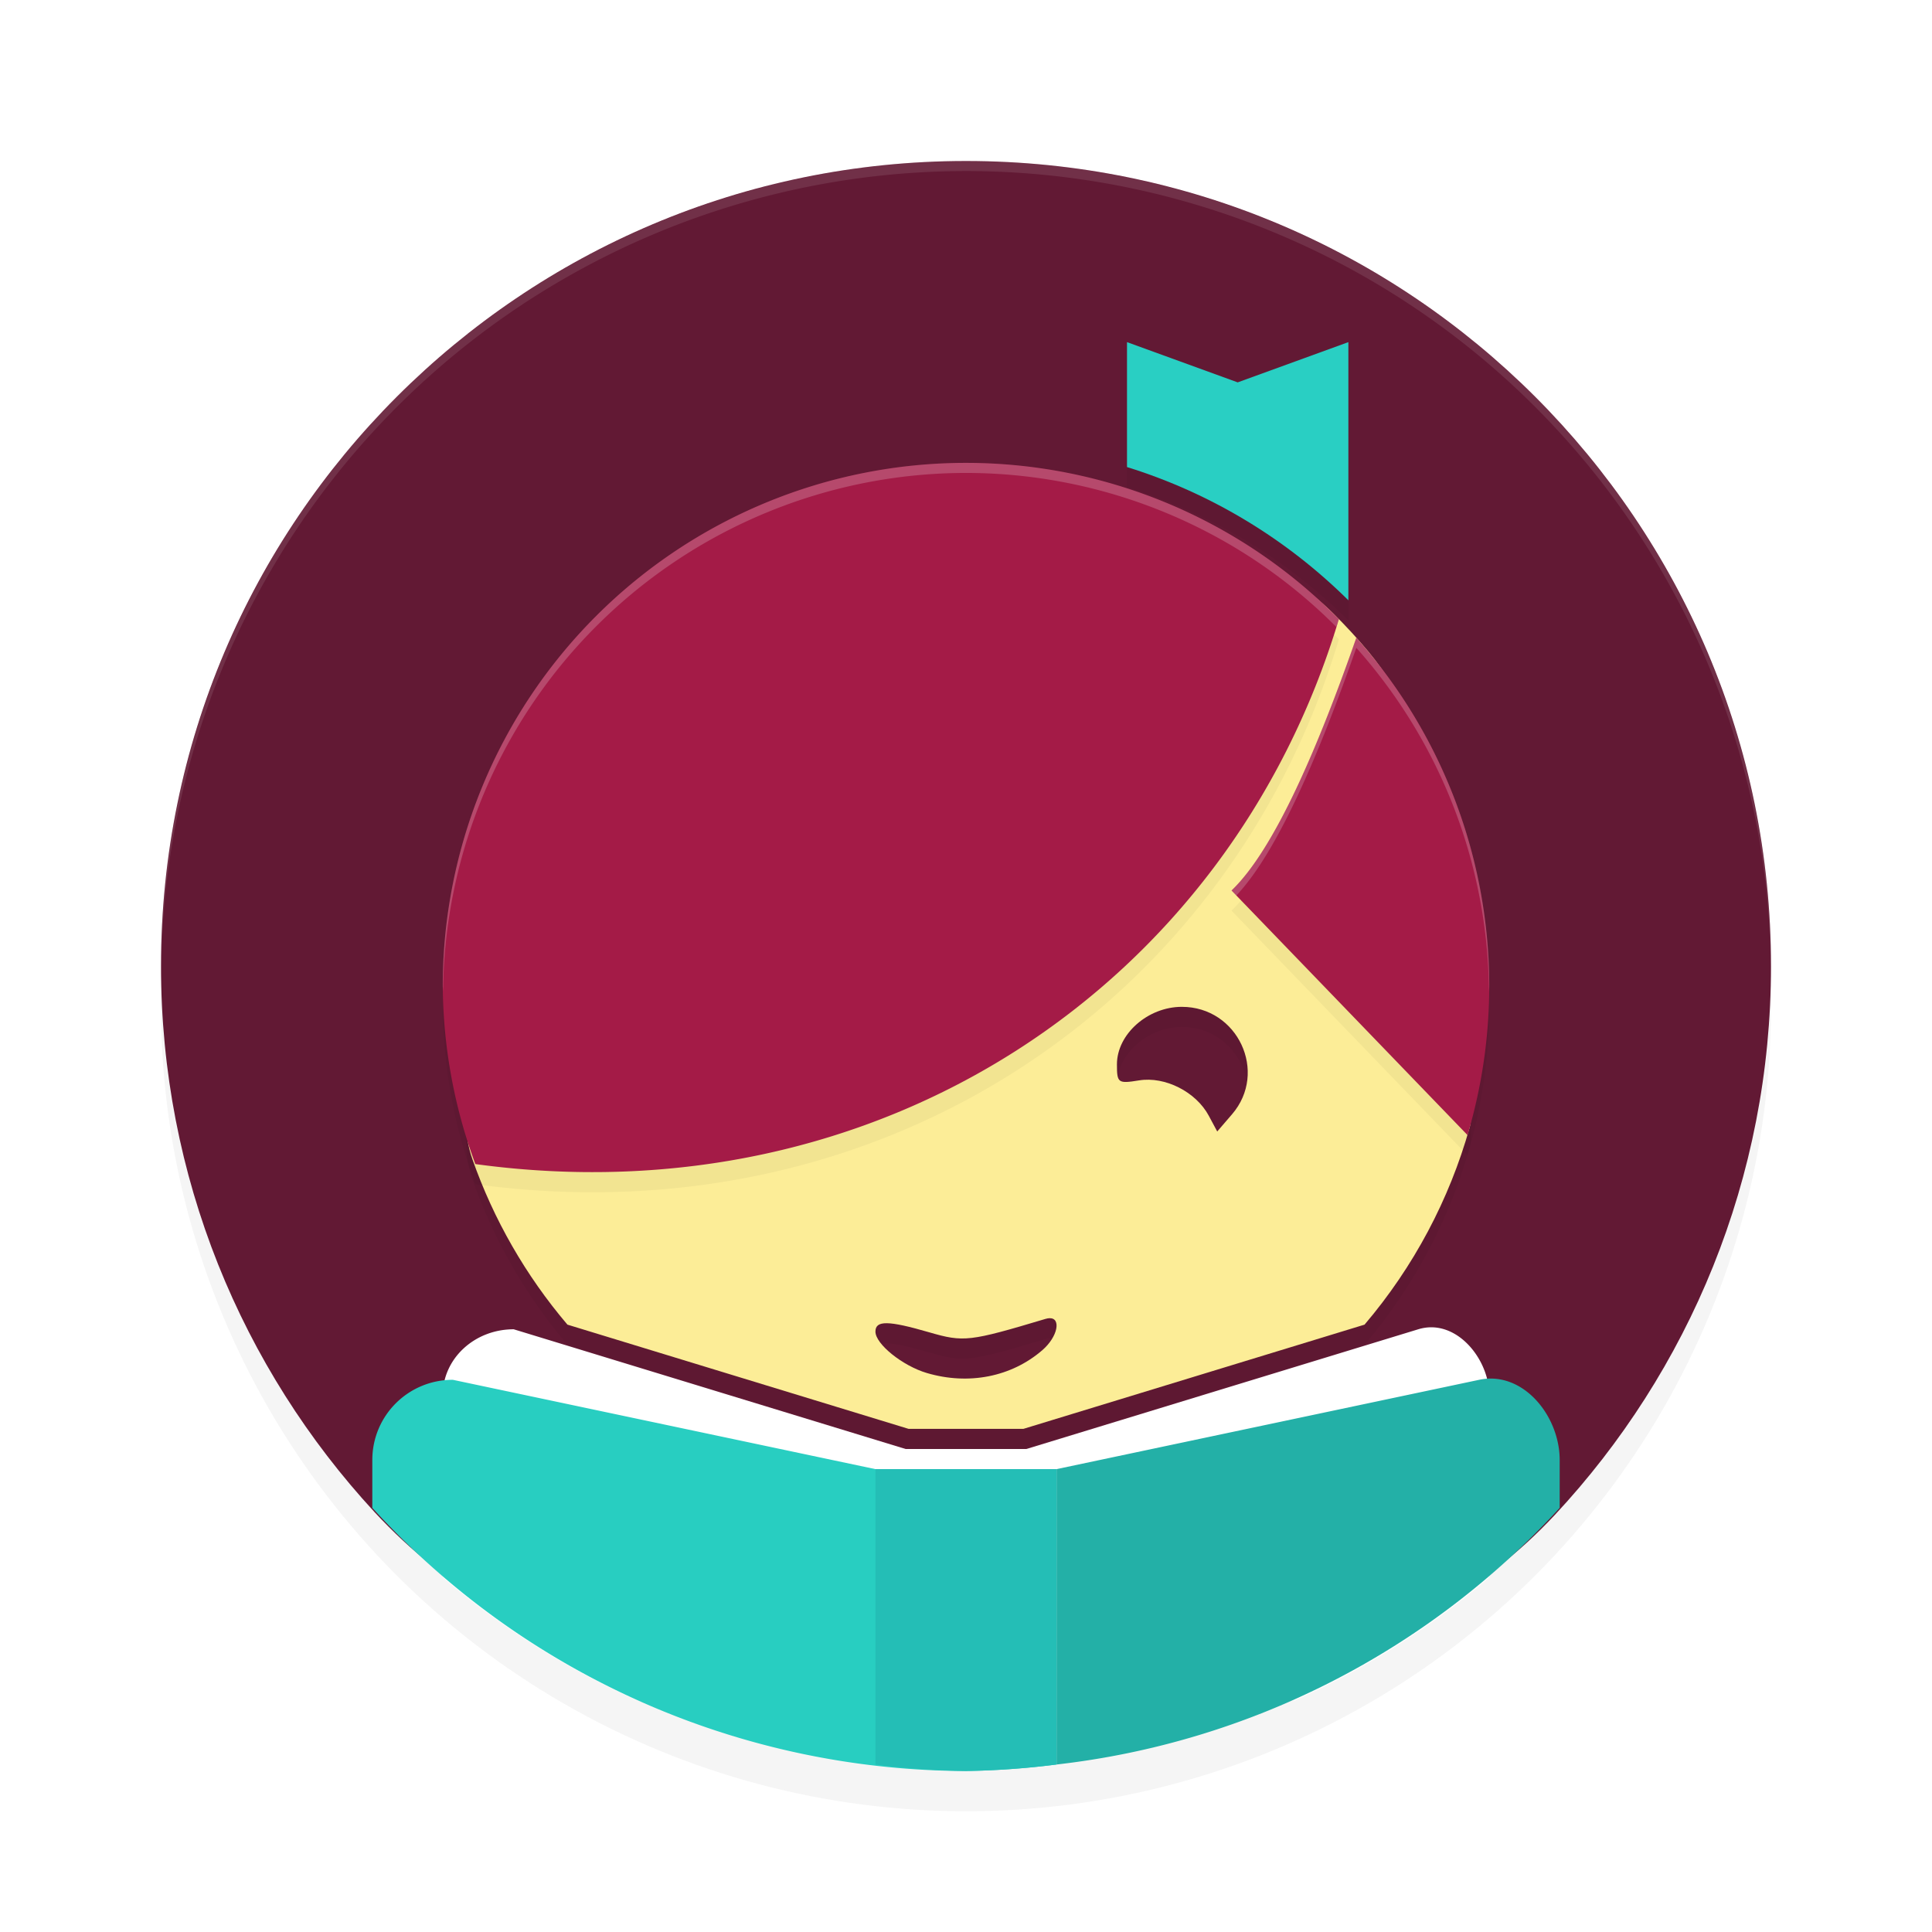 <?xml version='1.0' encoding='utf-8'?>
<svg xmlns="http://www.w3.org/2000/svg" width="192" height="192" version="1.1" id="svg12">
  <defs>
    <filter style="color-interpolation-filters:sRGB" id="filter845" x="-0.048" y="-0.048" width="1.096" height="1.096">
      <feGaussianBlur stdDeviation="3.2"/>
    </filter>
    <filter style="color-interpolation-filters:sRGB" id="filter6536" x="-0.048" y="-0.048" width="1.095" height="1.097">
      <feGaussianBlur stdDeviation="1.978"/>
    </filter>
    <filter style="color-interpolation-filters:sRGB" id="filter6540" x="-0.048" y="-0.071" width="1.096" height="1.142">
      <feGaussianBlur stdDeviation="2.084"/>
    </filter>
    <filter style="color-interpolation-filters:sRGB" id="filter6544" x="-0.052" y="-0.045" width="1.104" height="1.089">
      <feGaussianBlur stdDeviation="0.477"/>
    </filter>
  </defs>
  <circle style="filter:url(#filter845);opacity:0.2" cx="96" cy="100" r="80"/>
  <path style="fill:#621934" d="m 176,96 c 0,21.094 -8.164,40.282 -21.505,54.575 -14.602,15.644 -35.923,18.145 -59.011,18.145 -23.243,0 -43.655,-2.632 -58.271,-18.46 C 24.045,136 16,116.94 16,96 16,51.817 51.817,16 96,16 c 44.183,0 80,35.817 80,80 z"/>
  <path style="filter:url(#filter6544);opacity:0.2;fill:#000000;stop-color:#000000" d="m 112,36 v 12.416 c 8.392,2.604 15.909,7.204 22,13.24 V 36 l -11,4 z"/>
  <path style="opacity:0.1;fill:#ffffff" d="M 96,15.998 A 80,79.995 0 0 0 16,95.994 80,79.995 0 0 0 16.023,96.633 80,79.995 0 0 1 96,17 80,79.995 0 0 1 175.984,96.293 80,79.995 0 0 0 176,95.994 80,79.995 0 0 0 96,15.998 Z"/>
  <path style="filter:url(#filter6536);opacity:0.2;fill:#000000;stop-color:#000000" d="m 94.494,54.127 c -28.719,0 -46.533,17.154 -46.533,45.873 0.006,5.91 -2.942,11.726 -1.01,17.215 2.099,5.961 5.283,11.537 9.441,16.426 L 90.299,144 h 11.402 l 33.906,-10.359 c 4.885,-5.742 8.425,-12.43 10.441,-19.58 1.281,-4.542 -5.722,-13.455 -5.717,-18.244 0,-12.653 3.149,-20.068 -4.363,-29.084 -1.107,-1.329 -2.281,-2.601 -3.514,-3.812 -9.384,-9.227 -23.76,-8.793 -37.961,-8.793 z m 22.961,47.932 c 5.554,0 8.585,6.49 4.984,10.676 l -1.473,1.711 -0.838,-1.564 c -1.272,-2.376 -4.345,-3.934 -6.934,-3.514 C 111.105,109.706 111,109.63 111,107.777 c 0,-3.004 3.065,-5.719 6.455,-5.719 z M 104.309,133 c 1.154,-0.023 0.831,1.834 -0.725,3.18 -3.07,2.655 -7.32,3.495 -11.477,2.268 C 89.69,137.733 87,135.567 87,134.334 c 0,-1.132 1.264,-1.115 5.354,0.072 3.42,0.993 3.99,0.926 11.549,-1.336 0.151,-0.045 0.287,-0.068 0.406,-0.07 z m -41.861,6.674 C 71.824,147.618 83.711,151.985 96,152 c 12.289,-0.015 24.176,-4.382 33.553,-12.326 l -26.969,8.238 C 102.395,147.97 102.198,148 102,148 H 90 c -0.198,-2.4e-4 -0.395,-0.03 -0.584,-0.088 z"/>
  <path style="fill:#fced97;stop-color:#000000" d="m 94.494,52.127 c -28.719,0 -46.533,17.154 -46.533,45.873 0.006,5.91 -2.942,11.726 -1.01,17.215 2.099,5.961 5.283,11.537 9.441,16.426 L 90.299,142 h 11.402 l 33.906,-10.359 c 4.885,-5.742 8.425,-12.43 10.441,-19.58 1.281,-4.542 -5.722,-13.455 -5.717,-18.244 0,-12.653 3.149,-20.068 -4.363,-29.084 -1.107,-1.329 -2.281,-2.601 -3.514,-3.812 -9.384,-9.227 -23.76,-8.793 -37.961,-8.793 z m 22.961,47.932 c 5.554,0 8.585,6.49 4.984,10.676 l -1.473,1.711 -0.838,-1.564 c -1.272,-2.376 -4.345,-3.934 -6.934,-3.514 C 111.105,107.706 111,107.63 111,105.777 c 0,-3.004 3.065,-5.719 6.455,-5.719 z M 104.309,131 c 1.154,-0.023 0.831,1.834 -0.725,3.18 -3.07,2.655 -7.32,3.495 -11.477,2.268 C 89.69,135.733 87,133.567 87,132.334 c 0,-1.132 1.264,-1.115 5.354,0.072 3.42,0.993 3.99,0.926 11.549,-1.336 0.151,-0.045 0.287,-0.068 0.406,-0.07 z m -41.861,6.674 C 71.824,145.618 83.711,149.985 96,150 c 12.289,-0.015 24.176,-4.382 33.553,-12.326 l -26.969,8.238 C 102.395,145.97 102.198,146 102,146 H 90 c -0.198,-2.4e-4 -0.395,-0.03 -0.584,-0.088 z"/>
  <path style="filter:url(#filter6540);opacity:0.2;fill:#000000;stop-color:#000000" d="m 96,48 a 52,52 0 0 0 -52,52 52,52 0 0 0 3.238,17.684 c 40.027,5.466 74.82,-17.55 85.818,-54.152 A 52,52 0 0 0 96,48 Z m 38.789,17.381 c -3.729,10.674 -8.075,20.977 -12.4,25.115 l 23.449,24.305 A 52,52 0 0 0 148,100 52,52 0 0 0 134.789,65.381 Z"/>
  <path style="fill:#a41b47;stop-color:#000000" d="m 96,46 a 52,52 0 0 0 -52,52 52,52 0 0 0 3.238,17.684 C 87.265,121.149 122.058,98.134 133.057,61.531 A 52,52 0 0 0 96,46 Z m 38.789,17.381 c -3.729,10.674 -8.075,20.977 -12.4,25.115 l 23.449,24.305 A 52,52 0 0 0 148,98 52,52 0 0 0 134.789,63.381 Z"/>
  <path style="fill:#29cfc3;stop-color:#000000" d="m 112,34 v 12.416 c 8.392,2.604 15.909,7.204 22,13.24 V 34 l -11,4 z"/>
  <path style="fill:#ffffff;stop-color:#000000" d="m 142.322,131.906 c -0.447,-0.009 -0.907,0.053 -1.373,0.195 L 102,144 H 90 L 51.051,132.102 C 47.145,132.102 44,135.026 44,138.66 v 18.092 A 80,80 0 0 0 63.381,169 H 128.619 A 80,80 0 0 0 148,156.752 v -18.092 c 0,-3.18 -2.546,-6.689 -5.678,-6.754 z"/>
  <path style="fill:#28cec1;stop-color:#000000" d="m 45,137.123 c -4.432,0 -8,3.559 -8,7.979 v 4.748 A 80,80 0 0 0 96,176 a 80,80 0 0 0 9,-0.645 V 146 H 87 Z"/>
  <path style="fill:#24beb6;stop-color:#000000" d="m 87,146 v 29.355 A 80,80 0 0 0 96,176 a 80,80 0 0 0 9,-0.645 V 146 Z"/>
  <path style="fill:#23b0a7;stop-color:#000000" d="m 147.805,137.012 c -0.265,0.017 -0.534,0.054 -0.805,0.111 L 105,146 v 29.355 a 80,80 0 0 0 50,-25.506 v -4.748 c 0,-4.144 -3.22,-8.337 -7.195,-8.09 z"/>
  <path style="opacity:0.2;fill:#ffffff;stop-color:#000000" d="M 96,46 A 52,52 0 0 0 44,98 52,52 0 0 0 44.033,98.5 52,52 0 0 1 96,47 52,52 0 0 1 132.805,62.307 c 0.081,-0.26 0.173,-0.514 0.252,-0.775 A 52,52 0 0 0 96,46 Z m 38.789,17.381 c -3.729,10.674 -8.075,20.977 -12.4,25.115 l 0.48,0.498 c 4.166,-4.417 8.329,-14.334 11.92,-24.613 A 52,52 0 0 1 147.973,98.555 52,52 0 0 0 148,98 52,52 0 0 0 134.789,63.381 Z"/>
</svg>
